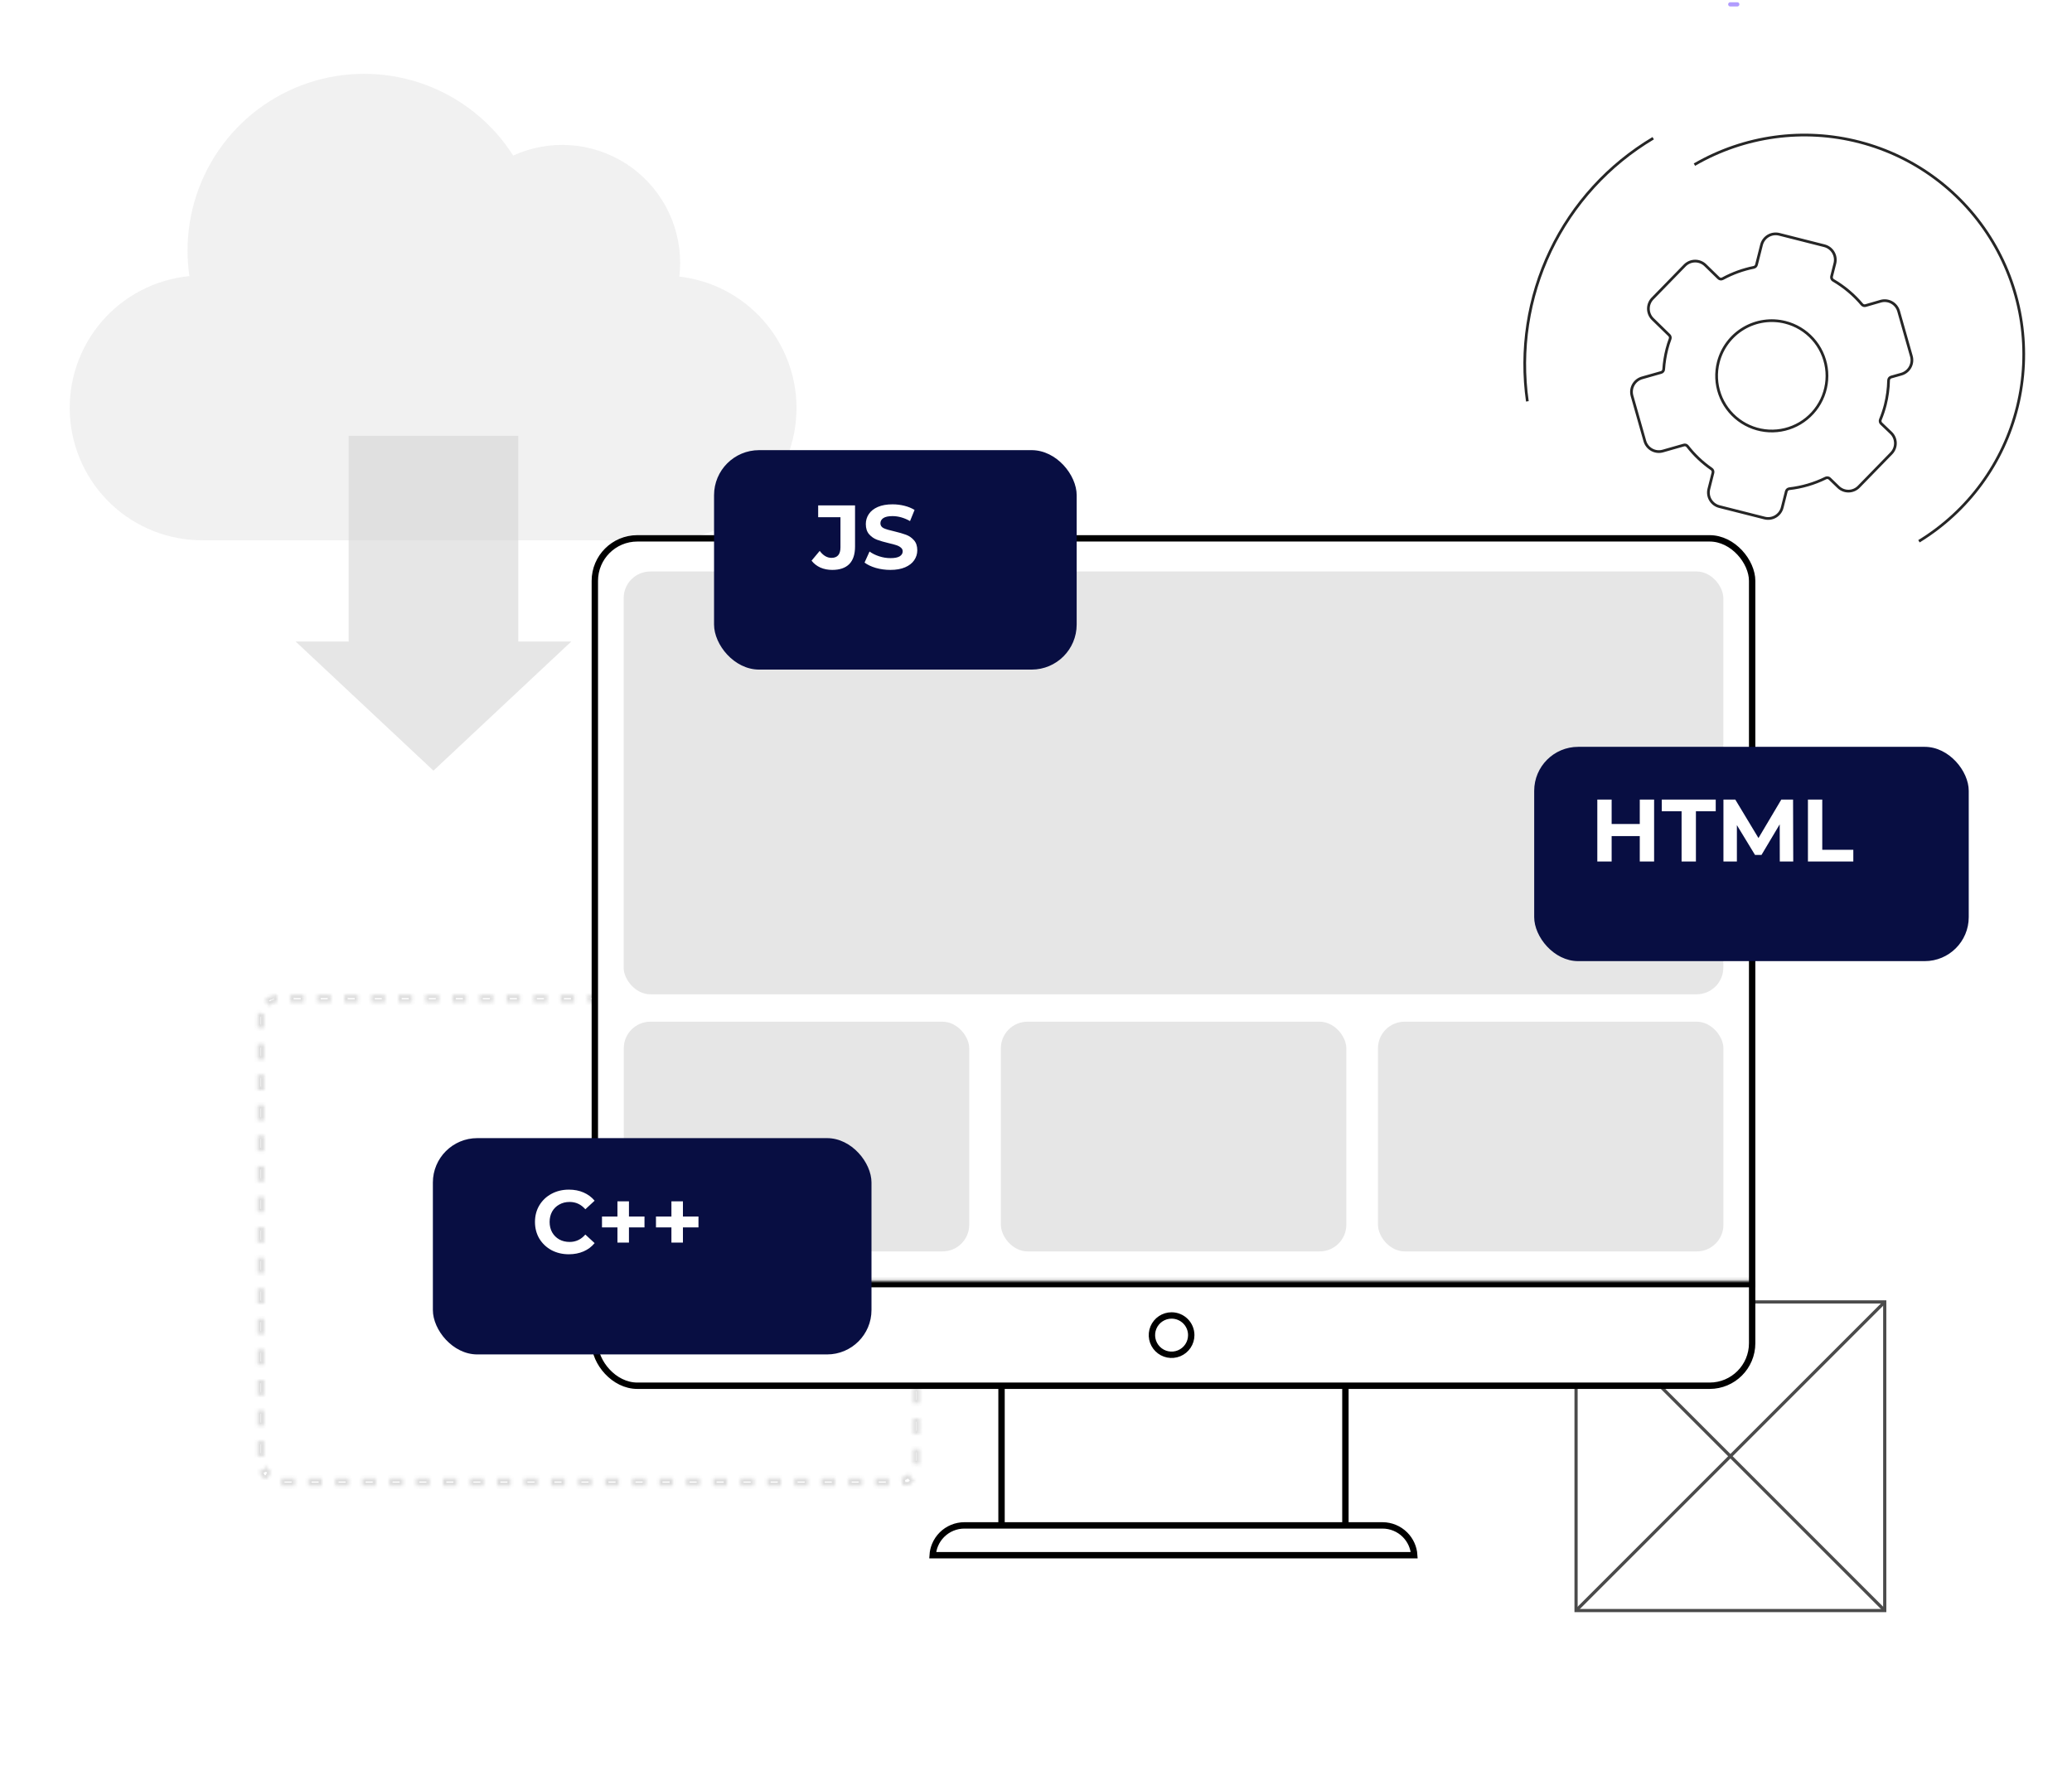 <svg width="650" height="560" viewBox="0 0 650 560" fill="none" xmlns="http://www.w3.org/2000/svg">
<path opacity="0.57" d="M249.867 128.025C249.869 117.836 246.123 108.002 239.343 100.396C232.564 92.79 223.224 87.943 213.101 86.778C213.262 85.37 213.351 83.954 213.366 82.537C213.378 76.334 211.829 70.228 208.864 64.78C205.899 59.331 201.611 54.716 196.396 51.357C191.181 47.999 185.205 46.005 179.018 45.56C172.831 45.114 166.631 46.231 160.989 48.807C154.541 38.683 144.979 30.925 133.743 26.702C122.507 22.479 110.203 22.019 98.683 25.391C87.162 28.763 77.048 35.785 69.862 45.4C62.676 55.014 58.806 66.703 58.835 78.707C58.843 81.359 59.037 84.008 59.413 86.633C48.771 87.66 38.934 92.751 31.95 100.848C24.967 108.944 21.374 119.421 21.921 130.1C22.467 140.778 27.11 150.834 34.883 158.175C42.657 165.516 52.962 169.577 63.654 169.512H210.283C220.951 169.017 231.017 164.428 238.389 156.702C245.762 148.975 249.872 138.704 249.867 128.025Z" fill="#E6E6E6"/>
<path opacity="0.57" d="M162.603 201.267V136.722H109.382V201.267H92.733L135.98 241.791L179.227 201.267H162.603Z" fill="#D2D2D2"/>
<path d="M591.254 408.472H494.418V505.307H591.254V408.472Z" stroke="#4B4B4B" stroke-miterlimit="10"/>
<path d="M494.418 408.472L591.254 505.307" stroke="#4B4B4B" stroke-miterlimit="10"/>
<path d="M591.254 408.472L494.418 505.307" stroke="#4B4B4B" stroke-miterlimit="10"/>
<path d="M531.556 51.657C547.214 42.573 565.822 40.027 583.345 44.572C600.868 49.116 615.893 60.386 625.162 75.936C634.43 91.485 637.196 110.062 632.858 127.637C628.52 145.213 617.429 160.37 601.989 169.821M479.143 125.92C476.846 109.8 479.369 93.36 486.393 78.67C493.418 63.98 504.631 51.696 518.621 43.364M518.431 100.064L523.656 105.167C523.811 105.315 523.919 105.506 523.966 105.715C524.014 105.924 523.999 106.142 523.923 106.343C523.526 107.396 523.188 108.471 522.912 109.563C522.39 111.616 522.056 113.713 521.913 115.828C521.912 116.065 521.832 116.295 521.686 116.482C521.541 116.669 521.337 116.803 521.108 116.862L515.162 118.55C514.575 118.712 514.027 118.989 513.549 119.366C513.07 119.742 512.672 120.211 512.378 120.743C512.083 121.276 511.898 121.862 511.832 122.467C511.767 123.072 511.824 123.684 511.998 124.267L515.981 138.311C516.141 138.899 516.416 139.449 516.792 139.929C517.167 140.409 517.634 140.809 518.166 141.106C518.699 141.403 519.285 141.59 519.89 141.657C520.496 141.724 521.109 141.669 521.693 141.495L528.155 139.655C528.359 139.579 528.582 139.567 528.794 139.621C529.005 139.674 529.196 139.791 529.339 139.955C531.485 142.728 534.043 145.156 536.924 147.155C537.109 147.282 537.251 147.463 537.329 147.674C537.408 147.884 537.42 148.114 537.364 148.331L536.077 153.415C535.93 153.996 535.899 154.6 535.986 155.193C536.073 155.786 536.277 156.356 536.585 156.87C536.893 157.384 537.299 157.832 537.781 158.188C538.262 158.545 538.81 158.802 539.391 158.947L553.561 162.534C554.14 162.681 554.742 162.712 555.333 162.626C555.924 162.54 556.493 162.338 557.006 162.032C557.519 161.727 557.967 161.323 558.324 160.844C558.681 160.365 558.941 159.82 559.087 159.241L560.374 154.157C560.431 153.941 560.552 153.746 560.721 153.599C560.89 153.452 561.099 153.359 561.322 153.333C565.288 152.88 569.146 151.747 572.728 149.985C572.932 149.885 573.161 149.849 573.386 149.883C573.61 149.917 573.819 150.018 573.984 150.173L576.689 152.791C577.116 153.21 577.621 153.54 578.176 153.763C578.731 153.985 579.325 154.096 579.923 154.088C580.521 154.079 581.111 153.953 581.66 153.715C582.209 153.478 582.705 153.134 583.12 152.703L593.307 142.247C593.726 141.82 594.056 141.315 594.278 140.76C594.501 140.204 594.611 139.611 594.603 139.013C594.595 138.415 594.468 137.824 594.231 137.276C593.993 136.727 593.649 136.231 593.219 135.815L590.122 132.859C589.97 132.701 589.867 132.503 589.825 132.288C589.783 132.073 589.804 131.851 589.885 131.647C590.51 130.144 591.025 128.597 591.427 127.019C592.06 124.503 592.407 121.923 592.461 119.329C592.466 119.093 592.547 118.865 592.692 118.678C592.837 118.492 593.039 118.357 593.266 118.295L596.426 117.4C597.013 117.238 597.561 116.961 598.039 116.584C598.517 116.208 598.915 115.74 599.21 115.207C599.505 114.675 599.69 114.089 599.755 113.483C599.821 112.878 599.764 112.266 599.59 111.683L595.607 97.639C595.278 96.479 594.502 95.496 593.449 94.908C592.396 94.319 591.153 94.173 589.992 94.501L585.304 95.856C585.102 95.923 584.885 95.931 584.679 95.879C584.473 95.826 584.286 95.716 584.14 95.561C581.584 92.524 578.525 89.949 575.096 87.949C574.891 87.827 574.731 87.644 574.637 87.425C574.544 87.206 574.524 86.963 574.579 86.731L575.612 82.648C575.909 81.477 575.73 80.235 575.113 79.196C574.497 78.156 573.494 77.403 572.324 77.101L558.155 73.513C556.98 73.216 555.734 73.397 554.693 74.018C553.652 74.638 552.9 75.647 552.602 76.822L551.02 83.07C550.971 83.269 550.867 83.451 550.719 83.594C550.572 83.738 550.387 83.836 550.185 83.879C546.773 84.569 543.483 85.764 540.423 87.426C540.217 87.544 539.978 87.591 539.742 87.559C539.506 87.527 539.288 87.418 539.121 87.248L535.026 83.257C534.597 82.826 534.085 82.485 533.522 82.254C532.959 82.023 532.355 81.908 531.746 81.913C531.138 81.919 530.537 82.046 529.978 82.288C529.419 82.529 528.914 82.88 528.493 83.319L518.306 93.775C517.518 94.64 517.092 95.774 517.115 96.944C517.138 98.114 517.609 99.231 518.431 100.064ZM560.069 101.134C563.389 101.974 566.385 103.781 568.679 106.325C570.972 108.869 572.459 112.036 572.952 115.425C573.445 118.814 572.921 122.274 571.448 125.365C569.974 128.457 567.616 131.042 564.673 132.794C561.73 134.545 558.333 135.385 554.913 135.205C551.493 135.026 548.202 133.836 545.459 131.786C542.715 129.736 540.64 126.919 539.498 123.69C538.356 120.461 538.197 116.966 539.042 113.647C540.173 109.201 543.024 105.385 546.966 103.039C550.909 100.693 555.621 100.008 560.069 101.134Z" stroke="#262626" stroke-width="0.854" stroke-miterlimit="10"/>
<g opacity="0.4">
<g opacity="0.4">
<mask id="path-7-inside-1_112_577" fill="white">
<path d="M281.859 312.126H277.62V314.521H281.859V312.126ZM273.381 312.126H269.142V314.521H273.381V312.126ZM264.903 312.126H260.664V314.521H264.903V312.126ZM256.425 312.126H252.186V314.521H256.425V312.126ZM247.947 312.126H243.708V314.521H247.947V312.126ZM239.469 312.126H235.23V314.521H239.469V312.126ZM230.991 312.126H226.752V314.521H230.991V312.126ZM222.513 312.126H218.274V314.521H222.513V312.126ZM214.035 312.126H209.796V314.521H214.035V312.126ZM205.557 312.126H201.318V314.521H205.557V312.126ZM197.079 312.126H192.84V314.521H197.079V312.126ZM188.601 312.126H184.361V314.521H188.601V312.126ZM180.122 312.126H175.883V314.521H180.122V312.126ZM171.644 312.126H167.405V314.521H171.644V312.126ZM163.166 312.126H158.927V314.521H163.166V312.126ZM154.688 312.126H150.449V314.521H154.688V312.126ZM146.21 312.126H141.971V314.521H146.21V312.126ZM137.732 312.126H133.493V314.521H137.732V312.126ZM129.254 312.126H125.015V314.521H129.254V312.126ZM120.776 312.126H116.537V314.521H120.776V312.126ZM112.298 312.126H108.059V314.521H112.298V312.126ZM103.82 312.126H99.581V314.521H103.82V312.126ZM95.342 312.126H91.103V314.521H95.342V312.126ZM86.864 312.126C86.173 312.198 85.494 312.384 84.85 312.676H84.532C83.983 312.964 83.476 313.343 83.027 313.802L84.426 315.598C85.143 314.858 86.064 314.418 87.033 314.353L86.864 311.958V312.126ZM80.929 318.017C80.849 318.419 80.799 318.828 80.781 319.239V322.472H82.9V319.239C82.868 318.889 82.868 318.535 82.9 318.185L80.781 317.682L80.929 318.017ZM82.9 327.598H80.781V332.388H82.9V327.598ZM82.9 337.178H80.781V341.968H82.9V337.178ZM82.9 346.758H80.781V351.548H82.9V346.758ZM82.9 356.338H80.781V361.128H82.9V356.338ZM82.9 365.919H80.781V370.709H82.9V365.919ZM82.9 375.499H80.781V380.289H82.9V375.499ZM82.9 385.079H80.781V389.869H82.9V385.079ZM82.9 394.659H80.781V399.449H82.9V394.659ZM82.9 404.239H80.781V409.03H82.9V404.239ZM82.9 413.82H80.781V418.61H82.9V413.82ZM82.9 423.4H80.781V428.19H82.9V423.4ZM82.9 432.98H80.781V437.77H82.9V432.98ZM82.9 442.56H80.781V447.35H82.9V442.56ZM82.9 452.141H80.781V456.931H82.9V452.141ZM83.261 460.715L81.311 461.649C81.615 462.463 82.046 463.209 82.582 463.852H83.812H83.96L85.041 461.793C84.21 461.239 83.556 460.4 83.176 459.398L83.261 460.715ZM92.374 463.804H88.242V466.2H92.481V463.804H92.374ZM100.853 463.804H96.719V466.2H100.959V463.804H100.853ZM109.331 463.804H105.198V466.2H109.437V463.804H109.331ZM117.809 463.804H113.676V466.2H117.915V463.804H117.809ZM126.287 463.804H122.154V466.2H126.393V463.804H126.287ZM134.765 463.804H130.526V466.2H134.765V463.804ZM143.243 463.804H139.004V466.2H143.243V463.804ZM151.721 463.804H147.482V466.2H151.721V463.804ZM160.199 463.804H155.96V466.2H160.199V463.804ZM168.677 463.804H164.438V466.2H168.677V463.804ZM177.155 463.804H172.916V466.2H177.155V463.804ZM185.633 463.804H181.394V466.2H185.633V463.804ZM194.111 463.804H189.872V466.2H194.111V463.804ZM202.589 463.804H198.35V466.2H202.589V463.804ZM211.067 463.804H206.828V466.2H211.067V463.804ZM219.545 463.804H215.306V466.2H219.545V463.804ZM228.024 463.804H223.784V466.2H228.024V463.804ZM236.502 463.804H232.263V466.2H236.502V463.804ZM244.98 463.804H240.741V466.2H244.98V463.804ZM253.458 463.804H249.219V466.2H253.458V463.804ZM261.936 463.804H257.697V466.2H261.936V463.804ZM270.414 463.804H266.175V466.2H270.414V463.804ZM278.892 463.804H274.653V466.2H278.892V463.804ZM285.25 462.128C284.599 462.935 283.738 463.488 282.792 463.709L283.195 466.104L283.746 465.96H285.25C285.823 465.555 286.35 465.073 286.819 464.523L285.25 462.894V462.128ZM288.536 454.655H286.416V458.727C286.416 458.895 286.416 459.062 286.416 459.206L288.536 459.445C288.546 459.254 288.546 459.062 288.536 458.871V454.799V454.655ZM288.536 445.075H286.416V449.865H288.536V445.075ZM288.536 435.495H286.416V440.285H288.536V435.495ZM288.536 425.915H286.416V430.705H288.536V425.915ZM288.536 416.334H286.416V421.125H288.536V416.334ZM288.536 406.754H286.416V411.544H288.536V406.754ZM288.536 397.174H286.416V401.964H288.536V397.174ZM288.536 387.594H286.416V392.384H288.536V387.594ZM288.536 378.014H286.416V382.804H288.536V378.014ZM288.536 368.433H286.416V373.223H288.536V368.433ZM288.536 358.853H286.416V363.643H288.536V358.853ZM288.536 349.273H286.416V354.063H288.536V349.273ZM288.536 339.693H286.416V344.483H288.536V339.693ZM288.536 330.112H286.416V334.902H288.536V330.112ZM288.536 320.532H286.416V325.322H288.536V320.532ZM284.593 312.748L283.746 314.928C284.637 315.373 285.38 316.128 285.865 317.083L287.709 315.91C287.44 315.384 287.12 314.894 286.755 314.449H286.353C285.865 313.966 285.314 313.57 284.721 313.275L284.593 312.748Z"/>
</mask>
<path d="M281.859 312.126H277.62V314.521H281.859V312.126ZM273.381 312.126H269.142V314.521H273.381V312.126ZM264.903 312.126H260.664V314.521H264.903V312.126ZM256.425 312.126H252.186V314.521H256.425V312.126ZM247.947 312.126H243.708V314.521H247.947V312.126ZM239.469 312.126H235.23V314.521H239.469V312.126ZM230.991 312.126H226.752V314.521H230.991V312.126ZM222.513 312.126H218.274V314.521H222.513V312.126ZM214.035 312.126H209.796V314.521H214.035V312.126ZM205.557 312.126H201.318V314.521H205.557V312.126ZM197.079 312.126H192.84V314.521H197.079V312.126ZM188.601 312.126H184.361V314.521H188.601V312.126ZM180.122 312.126H175.883V314.521H180.122V312.126ZM171.644 312.126H167.405V314.521H171.644V312.126ZM163.166 312.126H158.927V314.521H163.166V312.126ZM154.688 312.126H150.449V314.521H154.688V312.126ZM146.21 312.126H141.971V314.521H146.21V312.126ZM137.732 312.126H133.493V314.521H137.732V312.126ZM129.254 312.126H125.015V314.521H129.254V312.126ZM120.776 312.126H116.537V314.521H120.776V312.126ZM112.298 312.126H108.059V314.521H112.298V312.126ZM103.82 312.126H99.581V314.521H103.82V312.126ZM95.342 312.126H91.103V314.521H95.342V312.126ZM86.864 312.126C86.173 312.198 85.494 312.384 84.85 312.676H84.532C83.983 312.964 83.476 313.343 83.027 313.802L84.426 315.598C85.143 314.858 86.064 314.418 87.033 314.353L86.864 311.958V312.126ZM80.929 318.017C80.849 318.419 80.799 318.828 80.781 319.239V322.472H82.9V319.239C82.868 318.889 82.868 318.535 82.9 318.185L80.781 317.682L80.929 318.017ZM82.9 327.598H80.781V332.388H82.9V327.598ZM82.9 337.178H80.781V341.968H82.9V337.178ZM82.9 346.758H80.781V351.548H82.9V346.758ZM82.9 356.338H80.781V361.128H82.9V356.338ZM82.9 365.919H80.781V370.709H82.9V365.919ZM82.9 375.499H80.781V380.289H82.9V375.499ZM82.9 385.079H80.781V389.869H82.9V385.079ZM82.9 394.659H80.781V399.449H82.9V394.659ZM82.9 404.239H80.781V409.03H82.9V404.239ZM82.9 413.82H80.781V418.61H82.9V413.82ZM82.9 423.4H80.781V428.19H82.9V423.4ZM82.9 432.98H80.781V437.77H82.9V432.98ZM82.9 442.56H80.781V447.35H82.9V442.56ZM82.9 452.141H80.781V456.931H82.9V452.141ZM83.261 460.715L81.311 461.649C81.615 462.463 82.046 463.209 82.582 463.852H83.812H83.96L85.041 461.793C84.21 461.239 83.556 460.4 83.176 459.398L83.261 460.715ZM92.374 463.804H88.242V466.2H92.481V463.804H92.374ZM100.853 463.804H96.719V466.2H100.959V463.804H100.853ZM109.331 463.804H105.198V466.2H109.437V463.804H109.331ZM117.809 463.804H113.676V466.2H117.915V463.804H117.809ZM126.287 463.804H122.154V466.2H126.393V463.804H126.287ZM134.765 463.804H130.526V466.2H134.765V463.804ZM143.243 463.804H139.004V466.2H143.243V463.804ZM151.721 463.804H147.482V466.2H151.721V463.804ZM160.199 463.804H155.96V466.2H160.199V463.804ZM168.677 463.804H164.438V466.2H168.677V463.804ZM177.155 463.804H172.916V466.2H177.155V463.804ZM185.633 463.804H181.394V466.2H185.633V463.804ZM194.111 463.804H189.872V466.2H194.111V463.804ZM202.589 463.804H198.35V466.2H202.589V463.804ZM211.067 463.804H206.828V466.2H211.067V463.804ZM219.545 463.804H215.306V466.2H219.545V463.804ZM228.024 463.804H223.784V466.2H228.024V463.804ZM236.502 463.804H232.263V466.2H236.502V463.804ZM244.98 463.804H240.741V466.2H244.98V463.804ZM253.458 463.804H249.219V466.2H253.458V463.804ZM261.936 463.804H257.697V466.2H261.936V463.804ZM270.414 463.804H266.175V466.2H270.414V463.804ZM278.892 463.804H274.653V466.2H278.892V463.804ZM285.25 462.128C284.599 462.935 283.738 463.488 282.792 463.709L283.195 466.104L283.746 465.96H285.25C285.823 465.555 286.35 465.073 286.819 464.523L285.25 462.894V462.128ZM288.536 454.655H286.416V458.727C286.416 458.895 286.416 459.062 286.416 459.206L288.536 459.445C288.546 459.254 288.546 459.062 288.536 458.871V454.799V454.655ZM288.536 445.075H286.416V449.865H288.536V445.075ZM288.536 435.495H286.416V440.285H288.536V435.495ZM288.536 425.915H286.416V430.705H288.536V425.915ZM288.536 416.334H286.416V421.125H288.536V416.334ZM288.536 406.754H286.416V411.544H288.536V406.754ZM288.536 397.174H286.416V401.964H288.536V397.174ZM288.536 387.594H286.416V392.384H288.536V387.594ZM288.536 378.014H286.416V382.804H288.536V378.014ZM288.536 368.433H286.416V373.223H288.536V368.433ZM288.536 358.853H286.416V363.643H288.536V358.853ZM288.536 349.273H286.416V354.063H288.536V349.273ZM288.536 339.693H286.416V344.483H288.536V339.693ZM288.536 330.112H286.416V334.902H288.536V330.112ZM288.536 320.532H286.416V325.322H288.536V320.532ZM284.593 312.748L283.746 314.928C284.637 315.373 285.38 316.128 285.865 317.083L287.709 315.91C287.44 315.384 287.12 314.894 286.755 314.449H286.353C285.865 313.966 285.314 313.57 284.721 313.275L284.593 312.748Z" fill="white" stroke="#262626" stroke-width="2" mask="url(#path-7-inside-1_112_577)"/>
</g>
</g>
<path d="M314.187 482.227V431.552H422.064V482.227H314.187Z" fill="white" stroke="black" stroke-width="2"/>
<path d="M302.553 478.588H302.554H433.698C436.344 478.588 438.883 479.64 440.754 481.511C442.477 483.234 443.505 485.521 443.657 487.938H292.582C292.652 486.842 292.902 485.763 293.323 484.746C293.825 483.535 294.561 482.434 295.489 481.507C296.417 480.581 297.518 479.846 298.73 479.345C299.943 478.844 301.241 478.587 302.553 478.588Z" fill="white" stroke="black" stroke-width="2"/>
<path d="M544.999 2.028H542.788C542.613 2.026 542.445 1.955 542.322 1.83C542.199 1.706 542.13 1.538 542.13 1.362C542.13 1.188 542.2 1.021 542.323 0.898C542.446 0.774 542.613 0.705 542.788 0.705H544.999C545.086 0.704 545.172 0.72 545.252 0.753C545.332 0.785 545.405 0.834 545.466 0.895C545.528 0.956 545.576 1.029 545.609 1.11C545.641 1.19 545.657 1.276 545.656 1.362C545.657 1.449 545.641 1.536 545.609 1.617C545.576 1.697 545.528 1.771 545.467 1.833C545.406 1.895 545.333 1.944 545.252 1.978C545.172 2.011 545.086 2.028 544.999 2.028Z" fill="#B19CFE"/>
<rect x="186.603" y="168.906" width="363.057" height="265.867" rx="13.337" fill="white" stroke="black" stroke-width="2"/>
<mask id="path-12-inside-2_112_577" fill="white">
<path d="M185.603 401.891H550.66V434.578H185.603V401.891Z"/>
</mask>
<path d="M185.603 403.891H550.66V399.891H185.603V403.891Z" fill="black" mask="url(#path-12-inside-2_112_577)"/>
<path d="M373.702 418.892C373.702 420.112 373.341 421.304 372.663 422.319C371.985 423.333 371.022 424.124 369.895 424.591C368.767 425.057 367.527 425.18 366.331 424.942C365.134 424.704 364.035 424.116 363.172 423.253C362.31 422.391 361.722 421.292 361.484 420.095C361.246 418.899 361.368 417.658 361.835 416.531C362.302 415.404 363.093 414.441 364.107 413.763C365.121 413.085 366.314 412.724 367.534 412.724C369.17 412.724 370.739 413.373 371.896 414.53C373.052 415.687 373.702 417.256 373.702 418.892Z" stroke="black" stroke-width="2"/>
<rect x="195.647" y="179.301" width="344.97" height="132.657" rx="8.363" fill="#D1D1D1" fill-opacity="0.54"/>
<rect x="195.681" y="320.553" width="108.373" height="72.075" rx="8.363" fill="#D1D1D1" fill-opacity="0.54"/>
<rect x="313.979" y="320.553" width="108.373" height="72.075" rx="8.363" fill="#D1D1D1" fill-opacity="0.54"/>
<rect x="432.277" y="320.553" width="108.373" height="72.075" rx="8.363" fill="#D1D1D1" fill-opacity="0.54"/>
<g filter="url(#filter0_d_112_577)">
<rect x="214.96" y="133.481" width="113.756" height="68.85" rx="14.135" fill="#080E42"/>
</g>
<g filter="url(#filter1_d_112_577)">
<rect x="472.457" y="226.75" width="136.32" height="67.233" rx="13.803" fill="#080E42"/>
</g>
<g filter="url(#filter2_d_112_577)">
<rect x="126.883" y="349.446" width="137.596" height="67.862" rx="13.932" fill="#080E42"/>
</g>
<path d="M261.07 178.808C259.725 178.808 258.484 178.562 257.347 178.069C256.23 177.557 255.311 176.838 254.591 175.909L257.148 172.84C258.228 174.299 259.46 175.028 260.843 175.028C262.719 175.028 263.657 173.929 263.657 171.732V162.268H256.665V158.573H268.232V171.476C268.232 173.92 267.626 175.758 266.413 176.989C265.201 178.202 263.42 178.808 261.07 178.808ZM279.316 178.808C277.744 178.808 276.218 178.6 274.741 178.183C273.282 177.747 272.107 177.188 271.217 176.506L272.78 173.039C273.632 173.664 274.646 174.166 275.82 174.545C276.995 174.924 278.17 175.113 279.344 175.113C280.652 175.113 281.618 174.924 282.243 174.545C282.869 174.147 283.181 173.626 283.181 172.982C283.181 172.508 282.992 172.12 282.613 171.817C282.253 171.495 281.779 171.239 281.192 171.049C280.623 170.86 279.847 170.652 278.861 170.424C277.346 170.064 276.105 169.704 275.138 169.344C274.172 168.984 273.339 168.406 272.638 167.611C271.955 166.815 271.614 165.754 271.614 164.428C271.614 163.272 271.927 162.23 272.552 161.302C273.177 160.354 274.115 159.606 275.366 159.056C276.635 158.507 278.179 158.232 279.998 158.232C281.268 158.232 282.509 158.384 283.721 158.687C284.934 158.99 285.995 159.426 286.904 159.994L285.483 163.49C283.645 162.448 281.808 161.927 279.97 161.927C278.681 161.927 277.725 162.135 277.099 162.552C276.493 162.969 276.19 163.518 276.19 164.2C276.19 164.882 276.54 165.394 277.241 165.735C277.961 166.057 279.051 166.379 280.51 166.701C282.025 167.061 283.266 167.421 284.233 167.781C285.199 168.141 286.023 168.71 286.705 169.486C287.406 170.263 287.757 171.315 287.757 172.641C287.757 173.778 287.435 174.82 286.79 175.767C286.165 176.695 285.218 177.434 283.948 177.984C282.679 178.533 281.135 178.808 279.316 178.808Z" fill="white"/>
<path d="M518.904 250.866V270.292H514.408V262.327H505.583V270.292H501.087V250.866H505.583V258.525H514.408V250.866H518.904ZM527.524 254.529H521.308V250.866H538.236V254.529H532.02V270.292H527.524V254.529ZM558.333 270.292L558.306 258.636L552.589 268.238H550.563L544.874 258.886V270.292H540.655V250.866H544.374L551.645 262.938L558.805 250.866H562.496L562.552 270.292H558.333ZM567.161 250.866H571.656V266.629H581.397V270.292H567.161V250.866Z" fill="white"/>
<path d="M178.441 393.524C176.443 393.524 174.632 393.094 173.007 392.235C171.401 391.357 170.131 390.153 169.197 388.622C168.282 387.072 167.825 385.326 167.825 383.383C167.825 381.441 168.282 379.705 169.197 378.173C170.131 376.623 171.401 375.419 173.007 374.56C174.632 373.682 176.452 373.243 178.469 373.243C180.169 373.243 181.7 373.542 183.063 374.14C184.445 374.737 185.603 375.596 186.537 376.717L183.623 379.406C182.298 377.874 180.654 377.109 178.693 377.109C177.48 377.109 176.396 377.38 175.444 377.921C174.492 378.444 173.745 379.182 173.203 380.134C172.68 381.086 172.419 382.17 172.419 383.383C172.419 384.597 172.68 385.68 173.203 386.633C173.745 387.585 174.492 388.332 175.444 388.874C176.396 389.397 177.48 389.658 178.693 389.658C180.654 389.658 182.298 388.883 183.623 387.333L186.537 390.022C185.603 391.161 184.445 392.03 183.063 392.627C181.681 393.225 180.141 393.524 178.441 393.524ZM202.182 385.092H197.308V389.854H193.695V385.092H188.849V381.675H193.695V376.913H197.308V381.675H202.182V385.092ZM219.115 385.092H214.241V389.854H210.628V385.092H205.782V381.675H210.628V376.913H214.241V381.675H219.115V385.092Z" fill="white"/>
<defs>
<filter id="filter0_d_112_577" x="208.501" y="125.73" width="144.759" height="99.853" filterUnits="userSpaceOnUse" color-interpolation-filters="sRGB">
<feFlood flood-opacity="0" result="BackgroundImageFix"/>
<feColorMatrix in="SourceAlpha" type="matrix" values="0 0 0 0 0 0 0 0 0 0 0 0 0 0 0 0 0 0 127 0" result="hardAlpha"/>
<feOffset dx="9.043" dy="7.751"/>
<feGaussianBlur stdDeviation="7.751"/>
<feComposite in2="hardAlpha" operator="out"/>
<feColorMatrix type="matrix" values="0 0 0 0 0 0 0 0 0 0 0 0 0 0 0 0 0 0 0.25 0"/>
<feBlend mode="normal" in2="BackgroundImageFix" result="effect1_dropShadow_112_577"/>
<feBlend mode="normal" in="SourceGraphic" in2="effect1_dropShadow_112_577" result="shape"/>
</filter>
<filter id="filter1_d_112_577" x="466.149" y="219.182" width="166.595" height="97.507" filterUnits="userSpaceOnUse" color-interpolation-filters="sRGB">
<feFlood flood-opacity="0" result="BackgroundImageFix"/>
<feColorMatrix in="SourceAlpha" type="matrix" values="0 0 0 0 0 0 0 0 0 0 0 0 0 0 0 0 0 0 127 0" result="hardAlpha"/>
<feOffset dx="8.83" dy="7.569"/>
<feGaussianBlur stdDeviation="7.569"/>
<feComposite in2="hardAlpha" operator="out"/>
<feColorMatrix type="matrix" values="0 0 0 0 0 0 0 0 0 0 0 0 0 0 0 0 0 0 0.25 0"/>
<feBlend mode="normal" in2="BackgroundImageFix" result="effect1_dropShadow_112_577"/>
<feBlend mode="normal" in="SourceGraphic" in2="effect1_dropShadow_112_577" result="shape"/>
</filter>
<filter id="filter2_d_112_577" x="120.517" y="341.806" width="168.154" height="98.42" filterUnits="userSpaceOnUse" color-interpolation-filters="sRGB">
<feFlood flood-opacity="0" result="BackgroundImageFix"/>
<feColorMatrix in="SourceAlpha" type="matrix" values="0 0 0 0 0 0 0 0 0 0 0 0 0 0 0 0 0 0 127 0" result="hardAlpha"/>
<feOffset dx="8.913" dy="7.64"/>
<feGaussianBlur stdDeviation="7.64"/>
<feComposite in2="hardAlpha" operator="out"/>
<feColorMatrix type="matrix" values="0 0 0 0 0 0 0 0 0 0 0 0 0 0 0 0 0 0 0.25 0"/>
<feBlend mode="normal" in2="BackgroundImageFix" result="effect1_dropShadow_112_577"/>
<feBlend mode="normal" in="SourceGraphic" in2="effect1_dropShadow_112_577" result="shape"/>
</filter>
</defs>
</svg>
